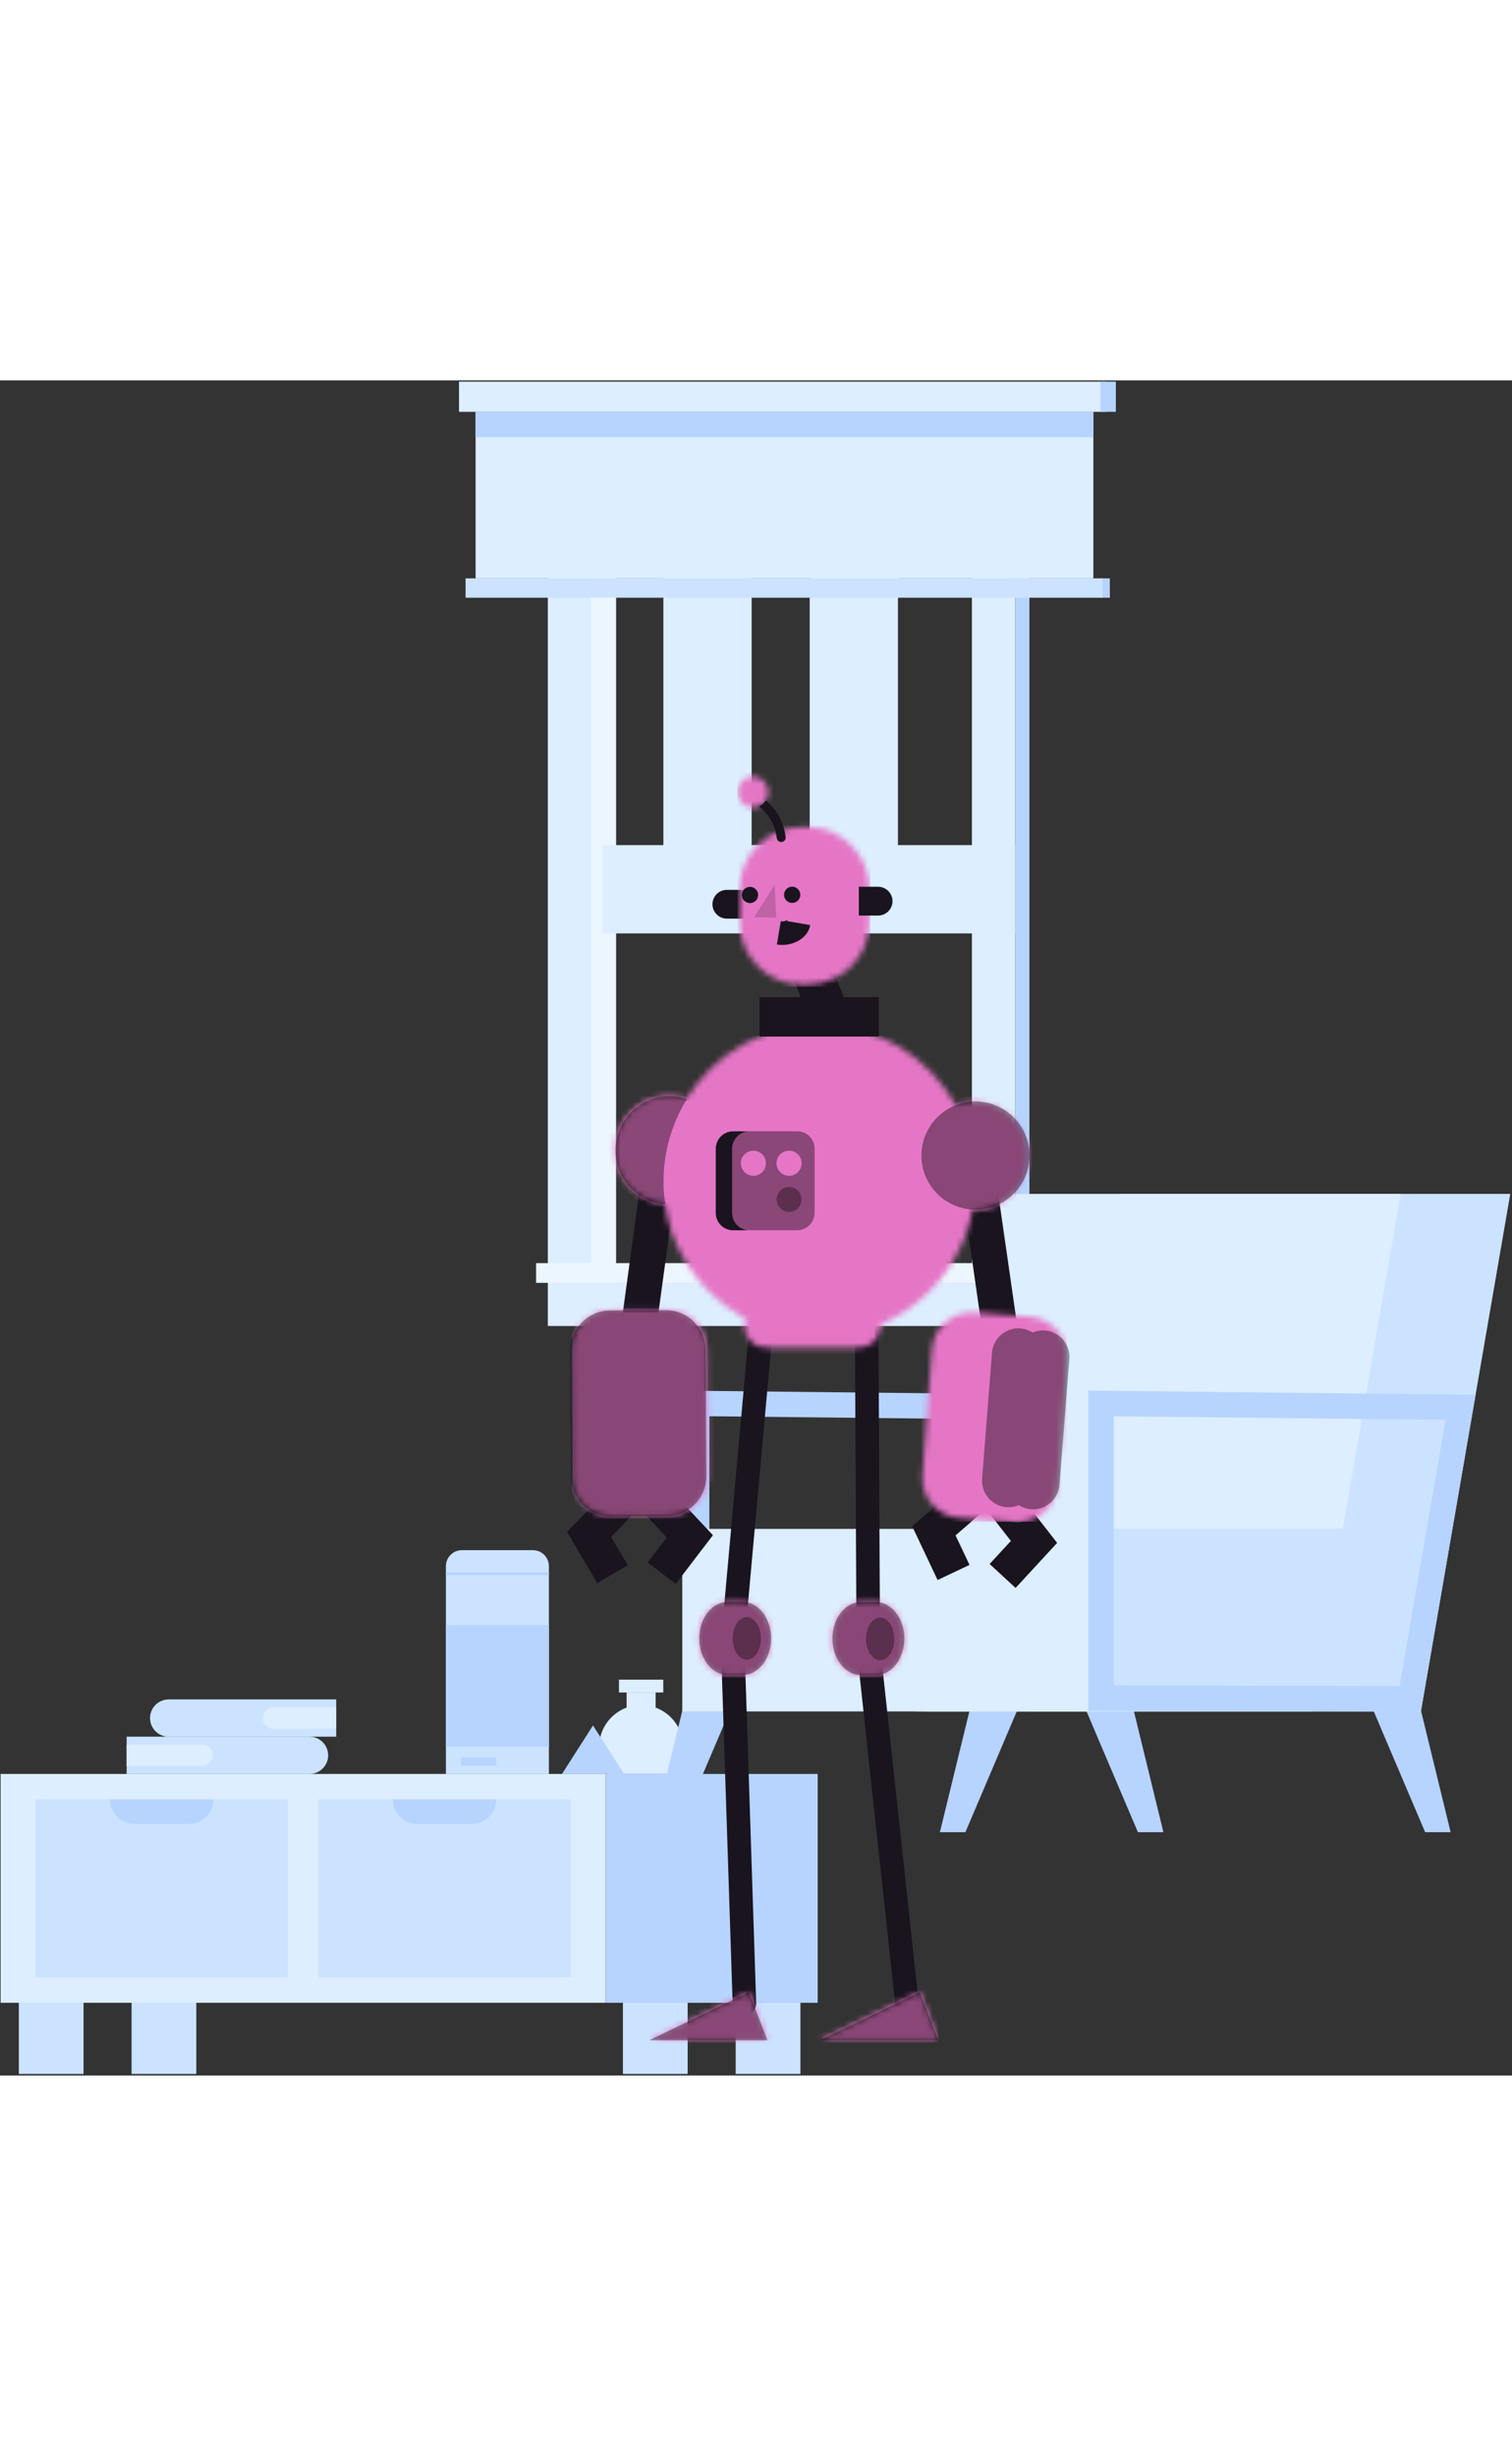 <svg width="170" height="276" viewBox="0 0 257 288" fill="none" xmlns="http://www.w3.org/2000/svg">
<rect x="0" y="0" width="257" height="288" fill="#333333" stroke="none"/>
<path fill-rule="evenodd" clip-rule="evenodd" d="M97.207 157.003H104.72V15.591H97.207V157.003Z" fill="#ECF6FF"/>
<path fill-rule="evenodd" clip-rule="evenodd" d="M172.543 160.66H174.974V12.258H172.543V160.66Z" fill="#B6D4FF"/>
<path d="M145.124 12.308V86.297" stroke="#DCEEFF" stroke-width="15"/>
<path d="M120.259 12.308V86.297" stroke="#DCEEFF" stroke-width="15"/>
<path d="M172.543 86.459H102.391" stroke="#DCEEFF" stroke-width="15"/>
<path fill-rule="evenodd" clip-rule="evenodd" d="M93.116 160.66H172.544V12.258H93.116V160.66ZM100.458 153.317H165.201V19.601H100.458V153.317Z" fill="#DCEEFF"/>
<path fill-rule="evenodd" clip-rule="evenodd" d="M91.121 153.33H174.539V149.977H91.121V153.33Z" fill="#ECF6FF"/>
<path fill-rule="evenodd" clip-rule="evenodd" d="M174.539 153.33H176.598V149.977H174.539V153.33Z" fill="#B6D4FF"/>
<path fill-rule="evenodd" clip-rule="evenodd" d="M147.839 131.992C148.537 138.06 146.266 143.245 146.266 143.245C146.266 143.245 142.863 138.591 142.164 132.523C141.466 126.455 143.737 121.27 143.737 121.27C143.737 121.27 147.14 125.924 147.839 131.992Z" fill="#D2E9FC"/>
<path fill-rule="evenodd" clip-rule="evenodd" d="M128.725 136.737C128.507 142.841 125.485 147.628 125.485 147.628C125.485 147.628 122.817 142.517 123.035 136.413C123.253 130.309 126.274 125.522 126.274 125.522C126.274 125.522 128.943 130.633 128.725 136.737Z" fill="#D2E9FC"/>
<path fill-rule="evenodd" clip-rule="evenodd" d="M146.365 136.861C149.402 142.312 149.315 147.886 149.315 147.886C149.315 147.886 144.304 144.623 141.267 139.172C138.231 133.721 138.318 128.146 138.318 128.146C138.318 128.146 143.328 131.409 146.365 136.861Z" fill="#D2E9FC"/>
<path fill-rule="evenodd" clip-rule="evenodd" d="M150.64 132.643C149.863 138.703 146.399 143.321 146.399 143.321C146.399 143.321 144.195 138.112 144.972 132.052C145.749 125.991 149.212 121.374 149.212 121.374C149.212 121.374 151.416 126.583 150.64 132.643Z" fill="#D2E9FC"/>
<path fill-rule="evenodd" clip-rule="evenodd" d="M153.169 137.023C150.668 142.692 145.99 146.335 145.99 146.335C145.99 146.335 145.367 140.789 147.868 135.12C150.368 129.452 155.046 125.808 155.046 125.808C155.046 125.808 155.669 131.355 153.169 137.023Z" fill="#D2E9FC"/>
<path fill-rule="evenodd" clip-rule="evenodd" d="M78.02 5.345H187.983V0.218H78.02V5.345Z" fill="#DCEEFF"/>
<path fill-rule="evenodd" clip-rule="evenodd" d="M187.063 5.345H189.665V0.218H187.063V5.345Z" fill="#B6D4FF"/>
<path fill-rule="evenodd" clip-rule="evenodd" d="M187.03 36.927H188.645V33.636H187.03V36.927Z" fill="#B6D4FF"/>
<path fill-rule="evenodd" clip-rule="evenodd" d="M80.841 33.636H185.842V5.345H80.841V33.636Z" fill="#DCEEFF"/>
<path fill-rule="evenodd" clip-rule="evenodd" d="M79.136 36.927H187.393V33.636H79.136V36.927Z" fill="#CCE3FF"/>
<path fill-rule="evenodd" clip-rule="evenodd" d="M80.841 9.647H185.842V5.345H80.841V9.647Z" fill="#B6D4FF"/>
<path fill-rule="evenodd" clip-rule="evenodd" d="M139.621 138.668H153.974L152.459 149.977H141.136L139.621 138.668Z" fill="#B6D4FF"/>
<path fill-rule="evenodd" clip-rule="evenodd" d="M126.783 138.341C129.291 143.692 128.804 149.147 128.804 149.147C128.804 149.147 124.249 145.926 121.741 140.575C119.233 135.224 119.72 129.769 119.72 129.769C119.72 129.769 124.274 132.99 126.783 138.341Z" fill="#D2E9FC"/>
<path fill-rule="evenodd" clip-rule="evenodd" d="M130.567 140.956C128.351 146.436 123.976 149.906 123.976 149.906C123.976 149.906 123.193 144.49 125.409 139.01C127.625 133.53 132 130.059 132 130.059C132 130.059 132.783 135.475 130.567 140.956Z" fill="#D2E9FC"/>
<path fill-rule="evenodd" clip-rule="evenodd" d="M120.729 141.246H131.81L130.64 149.977H121.899L120.729 141.246Z" fill="#B6D4FF"/>
<path fill-rule="evenodd" clip-rule="evenodd" d="M93.298 236.765H75.794V201.46C75.794 199.961 77.01 198.746 78.51 198.746H90.583C92.082 198.746 93.298 199.961 93.298 201.46V236.765Z" fill="#CCE3FF"/>
<path fill-rule="evenodd" clip-rule="evenodd" d="M116.117 232.197C116.117 233.933 115.496 235.526 114.463 236.764H103.487C102.454 235.526 101.833 233.933 101.833 232.197C101.833 228.252 105.031 225.054 108.976 225.054C112.919 225.054 116.117 228.252 116.117 232.197Z" fill="#DCEEFF"/>
<path fill-rule="evenodd" clip-rule="evenodd" d="M106.508 227.132H111.442V222.925H106.508V227.132Z" fill="#DCEEFF"/>
<path fill-rule="evenodd" clip-rule="evenodd" d="M105.209 222.925H112.74V220.744H105.209V222.925Z" fill="#DCEEFF"/>
<path fill-rule="evenodd" clip-rule="evenodd" d="M106.064 236.765H95.524L100.794 228.523L106.064 236.765Z" fill="#B6D4FF"/>
<path fill-rule="evenodd" clip-rule="evenodd" d="M75.794 232.138H93.298V211.46H75.794V232.138Z" fill="#B6D4FF"/>
<path fill-rule="evenodd" clip-rule="evenodd" d="M78.339 235.365H84.345V233.962H78.339V235.365Z" fill="#B6D4FF"/>
<path fill-rule="evenodd" clip-rule="evenodd" d="M75.794 202.974H93.298V202.501H75.794V202.974Z" fill="#B6D4FF"/>
<path d="M130.548 275.641V287.731" stroke="#CCE3FF" stroke-width="11"/>
<path d="M111.383 275.641V287.731" stroke="#CCE3FF" stroke-width="11"/>
<path d="M27.865 275.641V287.731" stroke="#CCE3FF" stroke-width="11"/>
<path d="M8.7 275.641V287.731" stroke="#CCE3FF" stroke-width="11"/>
<path fill-rule="evenodd" clip-rule="evenodd" d="M0.104 275.641H102.942V236.765H0.104V275.641Z" fill="#DCEEFF"/>
<path fill-rule="evenodd" clip-rule="evenodd" d="M6.025 271.308H48.926V241.079H6.025V271.308Z" fill="#CCE3FF"/>
<path fill-rule="evenodd" clip-rule="evenodd" d="M54.12 271.308H97.021V241.079H54.12V271.308Z" fill="#CCE3FF"/>
<path fill-rule="evenodd" clip-rule="evenodd" d="M102.943 275.641H138.988V236.765H102.943V275.641Z" fill="#B6D4FF"/>
<path fill-rule="evenodd" clip-rule="evenodd" d="M25.503 227.269V227.269C25.503 229.017 26.92 230.434 28.668 230.434H57.146V224.104H28.668C26.92 224.104 25.503 225.521 25.503 227.269Z" fill="#CCE3FF"/>
<path fill-rule="evenodd" clip-rule="evenodd" d="M44.656 227.269V227.269C44.656 228.281 45.477 229.102 46.488 229.102H57.069C57.111 229.102 57.145 229.068 57.145 229.026V225.513C57.145 225.471 57.111 225.437 57.069 225.437H46.488C45.477 225.437 44.656 226.257 44.656 227.269Z" fill="#DCEEFF"/>
<path fill-rule="evenodd" clip-rule="evenodd" d="M21.528 230.434V236.765H52.611C54.359 236.765 55.776 235.348 55.776 233.6C55.776 231.852 54.359 230.434 52.611 230.434H21.528Z" fill="#CCE3FF"/>
<path fill-rule="evenodd" clip-rule="evenodd" d="M21.528 231.785V235.415H34.308C35.311 235.415 36.123 234.602 36.123 233.6C36.123 232.597 35.311 231.785 34.308 231.785H21.528Z" fill="#DCEEFF"/>
<path fill-rule="evenodd" clip-rule="evenodd" d="M36.273 241.079C36.273 243.388 34.401 245.26 32.092 245.26H22.859C20.55 245.26 18.678 243.388 18.678 241.079H36.273Z" fill="#B6D4FF"/>
<path fill-rule="evenodd" clip-rule="evenodd" d="M84.368 241.079C84.368 243.388 82.496 245.26 80.187 245.26H70.955C68.645 245.26 66.773 243.388 66.773 241.079H84.368Z" fill="#B6D4FF"/>
<path fill-rule="evenodd" clip-rule="evenodd" d="M232.68 224.203L242.237 246.663H246.57L240.821 223.102L232.68 224.203Z" fill="#B6D4FF"/>
<path fill-rule="evenodd" clip-rule="evenodd" d="M183.859 224.203L193.415 246.663H197.749L192 223.102L183.859 224.203Z" fill="#B6D4FF"/>
<path fill-rule="evenodd" clip-rule="evenodd" d="M110.937 246.663H115.27L124.827 224.203L116.686 223.102L110.937 246.663Z" fill="#B6D4FF"/>
<path fill-rule="evenodd" clip-rule="evenodd" d="M159.757 246.663H164.091L173.648 224.203L165.507 223.102L159.757 246.663Z" fill="#B6D4FF"/>
<path fill-rule="evenodd" clip-rule="evenodd" d="M116.266 171.641V226.023L172.784 226.144L182.078 172.348L116.266 171.641ZM120.57 175.992L176.976 176.598L169.16 221.832L120.57 221.728V175.992Z" fill="#B6D4FF"/>
<path fill-rule="evenodd" clip-rule="evenodd" d="M190.432 138.213L175.24 226.144H241.515L256.707 138.213H190.432Z" fill="#CCE3FF"/>
<path fill-rule="evenodd" clip-rule="evenodd" d="M172.61 138.213L157.417 226.144H222.889L238.081 138.213H172.61Z" fill="#DCEEFF"/>
<path fill-rule="evenodd" clip-rule="evenodd" d="M156.376 226.144H234.311C238.289 226.144 241.515 222.918 241.515 218.939V202.335C241.515 198.356 238.289 195.131 234.311 195.131H156.376C152.397 195.131 149.172 198.356 149.172 202.335V218.939C149.172 222.918 152.397 226.144 156.376 226.144Z" fill="#CCE3FF"/>
<path fill-rule="evenodd" clip-rule="evenodd" d="M115.973 226.144H184.997V195.131H115.973V226.144Z" fill="#DCEEFF"/>
<path fill-rule="evenodd" clip-rule="evenodd" d="M184.997 171.641V226.023L241.515 226.144L250.81 172.348L184.997 171.641ZM189.302 175.992L245.707 176.598L237.892 221.832L189.302 221.728V175.992Z" fill="#B6D4FF"/>
<path d="M129.196 162.859L124.636 213.273" stroke="#19141E" stroke-width="4" stroke-linecap="round"/>
<path d="M124.635 217.826L126.532 275.781" stroke="#19141E" stroke-width="4" stroke-linecap="round"/>
<path d="M147.321 162.491L147.572 212.778" stroke="#19141E" stroke-width="4" stroke-linecap="round"/>
<path d="M147.572 214.929L154.338 277.411" stroke="#19141E" stroke-width="4" stroke-linecap="round"/>
<mask id="mask0" mask-type="alpha" maskUnits="userSpaceOnUse" x="110" y="157" width="50" height="125">
<path d="M146.346 207.568C146.334 207.568 146.323 207.568 146.311 207.568C143.636 207.568 141.467 210.348 141.467 213.777C141.467 217.207 143.636 219.986 146.311 219.987L148.975 219.987V219.984C151.589 219.895 153.687 217.15 153.687 213.777C153.687 210.404 151.589 207.66 148.975 207.57V207.568H148.877C148.866 207.568 148.855 207.568 148.843 207.568C148.832 207.568 148.82 207.568 148.809 207.568H146.346ZM123.663 207.568C123.652 207.568 123.64 207.568 123.629 207.568C120.954 207.568 118.785 210.348 118.785 213.777C118.785 217.207 120.954 219.987 123.629 219.987L126.293 219.987V219.984C128.907 219.894 131.005 217.15 131.005 213.777C131.005 210.405 128.907 207.66 126.293 207.57V207.568H126.195C126.183 207.568 126.172 207.568 126.161 207.568C126.149 207.568 126.138 207.568 126.126 207.568H123.663ZM146.074 164.3C148.026 164.3 149.623 162.698 149.623 160.74C149.623 158.783 148.026 157.181 146.074 157.181H130.081C128.129 157.181 126.532 158.783 126.532 160.74C126.532 162.698 128.129 164.3 130.081 164.3H146.074ZM139.413 281.945H159.499L156.325 273.795L139.413 281.945ZM110.362 281.945H130.448L127.275 273.795L110.362 281.945Z" fill="white"/>
</mask>
<g mask="url(#mask0)">
<path d="M146.346 207.568C146.334 207.568 146.323 207.568 146.311 207.568C143.636 207.568 141.467 210.348 141.467 213.777C141.467 217.207 143.636 219.986 146.311 219.987L148.975 219.987V219.984C151.589 219.895 153.687 217.15 153.687 213.777C153.687 210.404 151.589 207.66 148.975 207.57V207.568H148.877C148.866 207.568 148.855 207.568 148.843 207.568C148.832 207.568 148.82 207.568 148.809 207.568H146.346ZM123.663 207.568C123.652 207.568 123.64 207.568 123.629 207.568C120.954 207.568 118.785 210.348 118.785 213.777C118.785 217.207 120.954 219.987 123.629 219.987L126.293 219.987V219.984C128.907 219.894 131.005 217.15 131.005 213.777C131.005 210.405 128.907 207.66 126.293 207.57V207.568H126.195C126.183 207.568 126.172 207.568 126.161 207.568C126.149 207.568 126.138 207.568 126.126 207.568H123.663ZM146.074 164.3C148.026 164.3 149.623 162.698 149.623 160.74C149.623 158.783 148.026 157.181 146.074 157.181H130.081C128.129 157.181 126.532 158.783 126.532 160.74C126.532 162.698 128.129 164.3 130.081 164.3H146.074ZM139.413 281.945H159.499L156.325 273.795L139.413 281.945ZM110.362 281.945H130.448L127.275 273.795L110.362 281.945Z" fill="#6CA1FF"/>
<path d="M110.378 156.927H159.499V285.554H110.378V156.927Z" fill="#E576C6"/>
</g>
<path opacity="0.403" fill-rule="evenodd" clip-rule="evenodd" d="M126.361 219.948C128.975 219.858 131.073 217.114 131.073 213.741C131.073 210.368 128.975 207.624 126.361 207.534V207.532H126.263C126.251 207.532 126.24 207.532 126.228 207.532C126.217 207.532 126.206 207.532 126.194 207.532H123.731C123.72 207.532 123.708 207.532 123.697 207.532C121.022 207.532 118.853 210.312 118.853 213.741C118.853 217.171 121.022 219.95 123.697 219.95L126.361 219.951V219.948ZM129.405 213.741C129.405 215.749 128.321 217.376 126.983 217.376C125.645 217.376 124.561 215.749 124.561 213.741C124.561 211.733 125.645 210.106 126.983 210.106C128.321 210.106 129.405 211.733 129.405 213.741ZM149.001 219.973C151.615 219.884 153.713 217.139 153.713 213.766C153.713 210.394 151.615 207.649 149.001 207.559V207.557H148.903C148.892 207.557 148.88 207.557 148.869 207.557C148.857 207.557 148.846 207.557 148.835 207.557H146.371C146.36 207.557 146.349 207.557 146.337 207.557C143.662 207.557 141.493 210.337 141.493 213.766C141.493 217.196 143.662 219.975 146.337 219.976L149.001 219.976V219.973ZM152.046 213.766C152.046 215.774 150.961 217.401 149.624 217.401C148.286 217.401 147.202 215.774 147.202 213.766C147.202 211.759 148.286 210.131 149.624 210.131C150.961 210.131 152.046 211.759 152.046 213.766Z" fill="black"/>
<path opacity="0.603" fill-rule="evenodd" clip-rule="evenodd" d="M152.04 213.79C152.04 215.798 150.956 217.425 149.618 217.425C148.28 217.425 147.196 215.798 147.196 213.79C147.196 211.783 148.28 210.155 149.618 210.155C150.956 210.155 152.04 211.783 152.04 213.79Z" fill="black"/>
<path opacity="0.604" fill-rule="evenodd" clip-rule="evenodd" d="M129.387 213.74C129.387 215.747 128.303 217.375 126.965 217.375C125.627 217.375 124.543 215.747 124.543 213.74C124.543 211.732 125.627 210.105 126.965 210.105C128.303 210.105 129.387 211.732 129.387 213.74Z" fill="black"/>
<path opacity="0.396" fill-rule="evenodd" clip-rule="evenodd" d="M139.413 282H159.499L156.325 273.85L139.413 282Z" fill="black"/>
<path opacity="0.396" fill-rule="evenodd" clip-rule="evenodd" d="M110.362 282H130.448L127.274 273.85L110.362 282Z" fill="black"/>
<path d="M170.418 203.128L175.754 197.342L168.018 187.399L158.731 195.457L162.08 202.531" stroke="#19141E" stroke-width="6"/>
<path d="M112.472 202.651L117.255 196.4L108.64 187.209L100.13 196.083L104.114 202.821" stroke="#19141E" stroke-width="6"/>
<path d="M108.545 160.926L112.38 132.811" stroke="#19141E" stroke-width="6" stroke-linecap="round"/>
<path d="M169.791 160.07L165.748 131.984" stroke="#19141E" stroke-width="6" stroke-linecap="round"/>
<path fill-rule="evenodd" clip-rule="evenodd" d="M124.607 144.396H135.524C137.151 144.396 138.47 143.078 138.47 141.451V130.533C138.47 128.907 137.151 127.588 135.524 127.588H124.607C122.98 127.588 121.662 128.907 121.662 130.533V141.451C121.662 143.078 122.98 144.396 124.607 144.396Z" fill="#19141E"/>
<path fill-rule="evenodd" clip-rule="evenodd" d="M127.392 144.396H135.524C137.151 144.396 138.47 143.078 138.47 141.451V130.533C138.47 128.907 137.151 127.588 135.524 127.588H127.392C125.766 127.588 124.447 128.907 124.447 130.533V141.451C124.447 143.078 125.766 144.396 127.392 144.396Z" fill="#405FD3"/>
<mask id="mask1" mask-type="alpha" maskUnits="userSpaceOnUse" x="97" y="109" width="85" height="85">
<path d="M165.302 140.966C165.379 140.968 165.456 140.969 165.533 140.969C170.607 140.969 174.721 136.855 174.721 131.781C174.721 126.706 170.607 122.592 165.533 122.592C164.449 122.592 163.409 122.78 162.443 123.124C157.915 114.977 149.222 109.464 139.24 109.464C129.719 109.464 121.369 114.48 116.689 122.014C115.761 121.699 114.766 121.528 113.732 121.528C108.657 121.528 104.543 125.642 104.543 130.717C104.543 135.543 108.264 139.5 112.994 139.876C114.873 152.686 125.908 162.52 139.24 162.52C152.191 162.52 162.974 153.24 165.302 140.966ZM181.307 166.339C181.586 162.605 178.784 159.352 175.05 159.073L165.669 158.374C161.935 158.095 158.682 160.896 158.403 164.63L156.807 186.015C156.529 189.749 159.33 193.002 163.064 193.28L172.446 193.981C176.18 194.259 179.433 191.458 179.711 187.724L181.307 166.339ZM120.123 164.658C120.104 160.913 117.052 157.894 113.307 157.914L103.9 157.964C100.156 157.984 97.136 161.036 97.156 164.78L97.27 186.223C97.29 189.968 100.342 192.987 104.086 192.967L113.494 192.917C117.238 192.897 120.258 189.846 120.238 186.101L120.123 164.658Z" fill="white"/>
</mask>
<g mask="url(#mask1)">
<path d="M165.302 140.966C165.379 140.968 165.456 140.969 165.533 140.969C170.607 140.969 174.721 136.855 174.721 131.781C174.721 126.706 170.607 122.592 165.533 122.592C164.449 122.592 163.409 122.78 162.443 123.124C157.915 114.977 149.222 109.464 139.24 109.464C129.719 109.464 121.369 114.48 116.689 122.014C115.761 121.699 114.766 121.528 113.732 121.528C108.657 121.528 104.543 125.642 104.543 130.717C104.543 135.543 108.264 139.5 112.994 139.876C114.873 152.686 125.908 162.52 139.24 162.52C152.191 162.52 162.974 153.24 165.302 140.966ZM181.307 166.339C181.586 162.605 178.784 159.352 175.05 159.073L165.669 158.374C161.935 158.095 158.682 160.896 158.403 164.63L156.807 186.015C156.529 189.749 159.33 193.002 163.064 193.28L172.446 193.981C176.18 194.259 179.433 191.458 179.711 187.724L181.307 166.339ZM120.123 164.658C120.104 160.913 117.052 157.894 113.307 157.914L103.9 157.964C100.156 157.984 97.136 161.036 97.156 164.78L97.27 186.223C97.29 189.968 100.342 192.987 104.086 192.967L113.494 192.917C117.238 192.897 120.258 189.846 120.238 186.101L120.123 164.658Z" fill="#6CA1FF"/>
<path d="M97.263 111.373H181.326V193.917H97.263V111.373Z" fill="#E576C6"/>
</g>
<path fill-rule="evenodd" clip-rule="evenodd" d="M149.37 111.49H129.11V104.79H149.37V111.49Z" fill="#19141E"/>
<path fill-rule="evenodd" clip-rule="evenodd" d="M127.392 144.396C125.766 144.396 124.447 143.078 124.447 141.451V130.533C124.447 128.907 125.766 127.588 127.392 127.588H124.607C122.98 127.588 121.662 128.907 121.662 130.533V141.451C121.662 143.078 122.98 144.396 124.607 144.396H127.392Z" fill="#19141E"/>
<path opacity="0.402" fill-rule="evenodd" clip-rule="evenodd" d="M177.275 165.915L175.591 187.306L177.275 165.915ZM173.1 165.558L171.416 186.949L173.1 165.558Z" stroke="black" stroke-width="9" stroke-linecap="round" stroke-linejoin="round"/>
<path opacity="0.398" fill-rule="evenodd" clip-rule="evenodd" d="M127.381 144.386H135.513C137.14 144.386 138.459 143.067 138.459 141.441V130.523C138.459 128.897 137.14 127.578 135.513 127.578H127.381C125.755 127.578 124.436 128.897 124.436 130.523V141.441C124.436 143.067 125.755 144.386 127.381 144.386ZM134.122 135.137C132.944 135.137 131.988 134.182 131.988 133.003C131.988 131.825 132.944 130.87 134.122 130.87C135.301 130.87 136.256 131.825 136.256 133.003C136.256 134.182 135.301 135.137 134.122 135.137ZM128.058 135.137C126.88 135.137 125.924 134.182 125.924 133.003C125.924 131.825 126.88 130.87 128.058 130.87C129.237 130.87 130.192 131.825 130.192 133.003C130.192 134.182 129.237 135.137 128.058 135.137ZM134.122 141.305C132.944 141.305 131.988 140.349 131.988 139.171C131.988 137.992 132.944 137.037 134.122 137.037C135.301 137.037 136.256 137.992 136.256 139.171C136.256 140.349 135.301 141.305 134.122 141.305Z" fill="black"/>
<path opacity="0.404" fill-rule="evenodd" clip-rule="evenodd" d="M174.996 131.703C174.996 136.777 170.882 140.891 165.808 140.891C160.733 140.891 156.619 136.777 156.619 131.703C156.619 126.628 160.733 122.514 165.808 122.514C170.882 122.514 174.996 126.628 174.996 131.703Z" fill="black"/>
<path opacity="0.399" fill-rule="evenodd" clip-rule="evenodd" d="M119.937 164.706L120.051 186.15C120.071 189.894 117.052 192.946 113.307 192.966L103.9 193.016C100.156 193.036 97.104 190.016 97.084 186.272L96.97 164.828C96.95 161.084 99.969 158.032 103.714 158.012L113.121 157.962C116.865 157.942 119.917 160.962 119.937 164.706Z" fill="black"/>
<path opacity="0.398" fill-rule="evenodd" clip-rule="evenodd" d="M116.76 122.114C115.832 121.799 114.837 121.628 113.802 121.628C108.727 121.628 104.613 125.742 104.613 130.817C104.613 135.643 108.335 139.6 113.065 139.976C112.879 138.708 112.783 137.412 112.783 136.092C112.783 130.963 114.239 126.173 116.76 122.114Z" fill="black"/>
<path opacity="0.598" fill-rule="evenodd" clip-rule="evenodd" d="M134.123 141.303C132.944 141.303 131.989 140.348 131.989 139.169C131.989 137.99 132.944 137.035 134.123 137.035C135.301 137.035 136.256 137.99 136.256 139.169C136.256 140.348 135.301 141.303 134.123 141.303Z" fill="black"/>
<path fill-rule="evenodd" clip-rule="evenodd" d="M126.924 91.448H123.543C122.199 91.448 121.099 90.348 121.099 89.004C121.099 87.66 122.199 86.559 123.543 86.559H126.924C128.268 86.559 129.368 87.66 129.368 89.004C129.368 90.348 128.268 91.448 126.924 91.448Z" fill="#19141E"/>
<path d="M140.141 96.068C139.631 94.687 137.695 93.871 135.818 94.247C133.94 94.622 132.832 96.046 133.342 97.428L135.916 104.396C136.427 105.778 136.598 106.174 138.915 106.174C139.896 106.174 141.391 106.174 142.237 106.174C143.448 106.174 143.819 105.391 142.716 103.037L140.141 96.068Z" fill="#19141E"/>
<mask id="mask2" mask-type="alpha" maskUnits="userSpaceOnUse" x="125" y="67" width="23" height="36">
<path d="M137.245 102.648C143.041 102.648 147.782 97.906 147.782 92.111V86.423C147.782 80.628 143.041 75.886 137.245 75.886H136.232C130.437 75.886 125.695 80.628 125.695 86.423V92.111C125.695 97.906 130.437 102.648 136.232 102.648H137.245ZM130.603 69.945C130.603 68.493 129.426 67.316 127.974 67.316C126.522 67.316 125.344 68.493 125.344 69.945C125.344 71.398 126.522 72.575 127.974 72.575C129.426 72.575 130.603 71.398 130.603 69.945Z" fill="white"/>
</mask>
<g mask="url(#mask2)">
<path d="M137.245 102.648C143.041 102.648 147.782 97.906 147.782 92.111V86.423C147.782 80.628 143.041 75.886 137.245 75.886H136.232C130.437 75.886 125.695 80.628 125.695 86.423V92.111C125.695 97.906 130.437 102.648 136.232 102.648H137.245ZM130.603 69.945C130.603 68.493 129.426 67.316 127.974 67.316C126.522 67.316 125.344 68.493 125.344 69.945C125.344 71.398 126.522 72.575 127.974 72.575C129.426 72.575 130.603 71.398 130.603 69.945Z" fill="#6CA1FF"/>
<path d="M125.368 66.556H147.903V103.017H125.368V66.556Z" fill="#E576C6"/>
</g>
<path d="M129.031 72.354C130.755 73.855 131.736 75.515 132.032 77.776C132.087 78.192 132.468 78.486 132.884 78.431C133.3 78.377 133.593 77.995 133.538 77.579C133.198 74.975 132.08 73.046 130.195 71.355C129.916 71.793 129.511 72.143 129.031 72.354Z" fill="#19141E"/>
<path fill-rule="evenodd" clip-rule="evenodd" d="M133.289 87.162C133.156 87.913 133.657 88.629 134.408 88.762C135.159 88.894 135.875 88.394 136.008 87.642C136.141 86.892 135.64 86.175 134.889 86.043C134.138 85.91 133.421 86.411 133.289 87.162Z" fill="#19141E"/>
<path fill-rule="evenodd" clip-rule="evenodd" d="M126.121 87.192C125.988 87.942 126.49 88.659 127.24 88.791C127.991 88.924 128.707 88.423 128.84 87.672C128.973 86.921 128.472 86.205 127.721 86.072C126.97 85.939 126.254 86.441 126.121 87.192Z" fill="#19141E"/>
<g opacity="0.404">
<path opacity="0.404" fill-rule="evenodd" clip-rule="evenodd" d="M131.668 85.671L128.184 91.2L131.935 91.29L131.668 85.671Z" fill="black"/>
</g>
<path fill-rule="evenodd" clip-rule="evenodd" d="M149.257 90.925H145.978V86.036H149.257C150.602 86.036 151.702 87.136 151.702 88.481C151.702 89.825 150.602 90.925 149.257 90.925Z" fill="#19141E"/>
<path d="M132.377 93.869C134.036 94.15 135.587 93.203 135.755 92.21" stroke="#19141E" stroke-width="4"/>
</svg>
